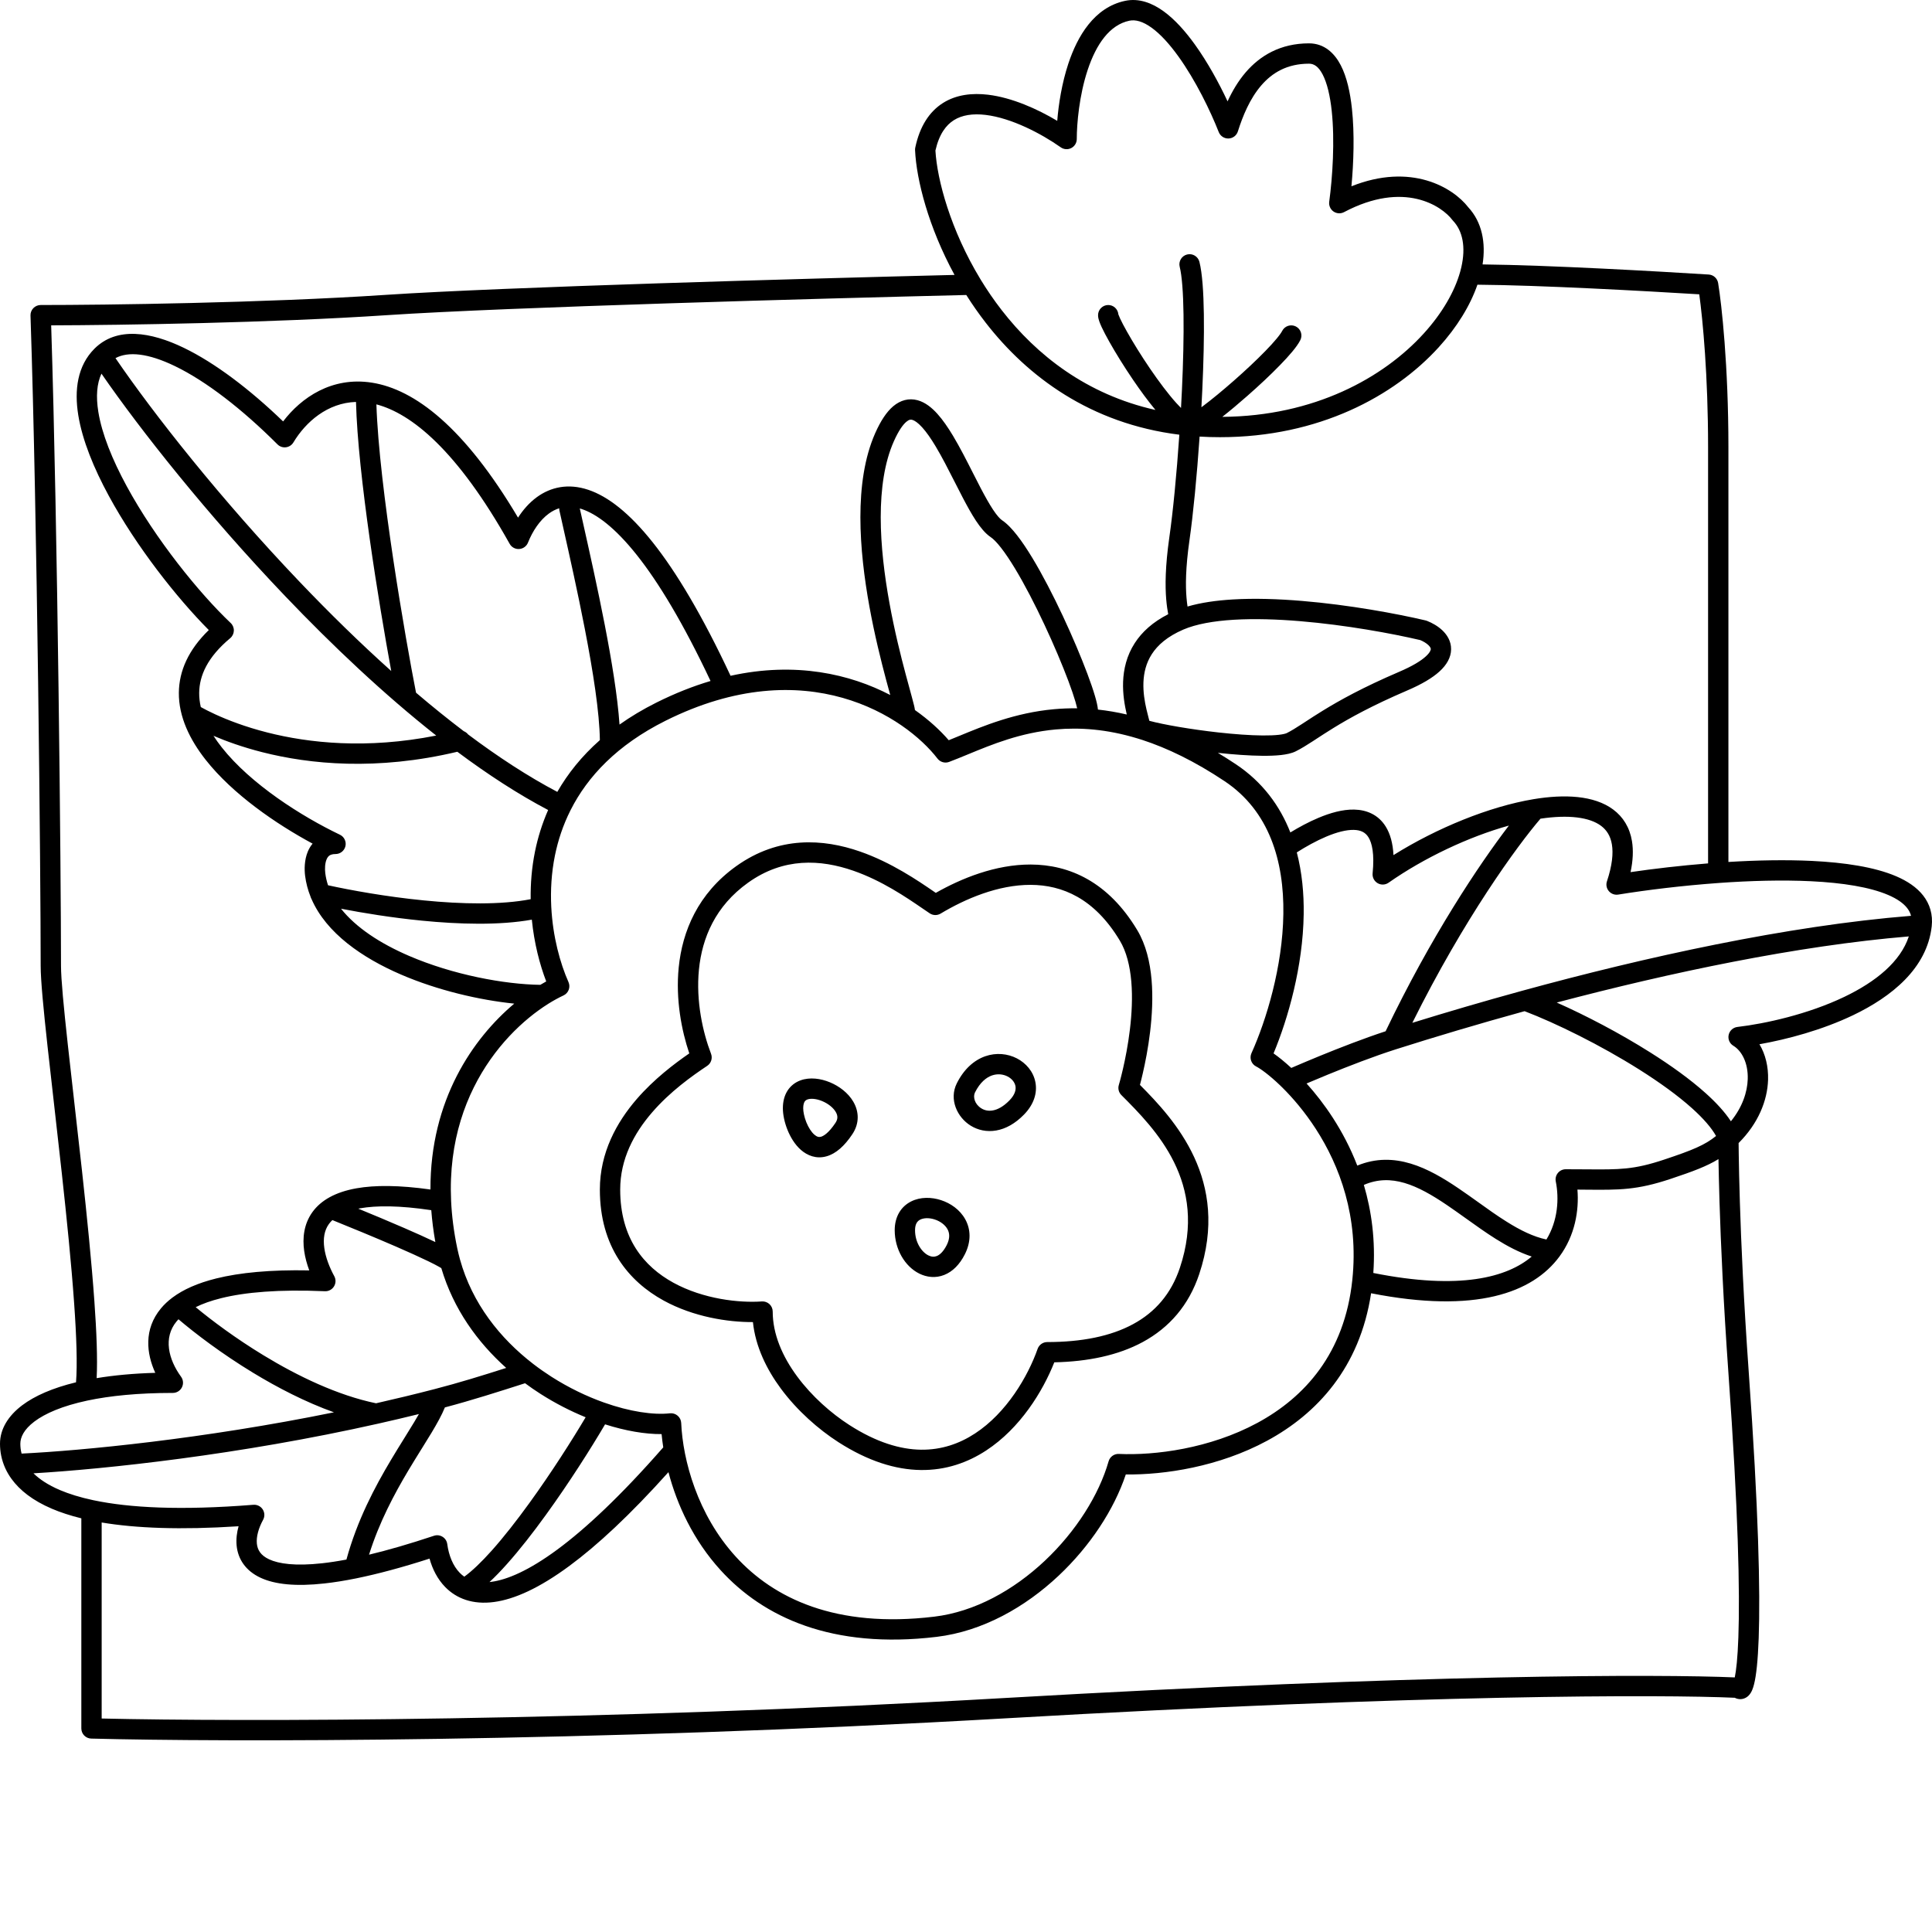 <svg width="80" height="80" viewBox="0 0 80 80" fill="none" xmlns="http://www.w3.org/2000/svg">
  <path fill-rule="evenodd" clip-rule="evenodd"
        d="M50.831 4.197C50.474 3.436 50.005 2.575 49.474 1.838C49.086 1.3 48.651 0.807 48.183 0.468C47.717 0.13 47.169 -0.088 46.588 0.035C45.307 0.306 44.612 1.504 44.237 2.637C43.967 3.453 43.833 4.32 43.778 5.004C42.956 4.513 41.906 4.041 40.912 3.922C40.27 3.846 39.608 3.911 39.049 4.263C38.48 4.622 38.084 5.234 37.899 6.112C37.892 6.147 37.889 6.182 37.891 6.218C37.946 7.445 38.447 9.407 39.525 11.384C33.336 11.536 20.839 11.886 15.97 12.21C10.932 12.546 4.347 12.63 1.684 12.63C1.57 12.63 1.461 12.677 1.381 12.759C1.302 12.841 1.259 12.951 1.263 13.065C1.544 21.479 1.684 36.209 1.684 39.995C1.684 40.591 1.803 41.816 1.969 43.331C2.048 44.056 2.139 44.855 2.235 45.693L2.25 45.827C2.351 46.714 2.456 47.644 2.559 48.58C2.764 50.451 2.955 52.338 3.068 53.939C3.169 55.353 3.206 56.511 3.148 57.238C2.185 57.471 1.441 57.796 0.918 58.19C0.339 58.627 1.98245e-06 59.175 0 59.782C-1.90708e-06 60.106 0.062 60.45 0.216 60.791C0.219 60.797 0.221 60.803 0.224 60.808C0.29 60.952 0.373 61.094 0.474 61.234C0.818 61.711 1.36 62.137 2.15 62.474C2.502 62.624 2.905 62.757 3.368 62.871V71.571C3.368 71.799 3.55 71.985 3.778 71.991C9.122 72.132 24.178 72.16 41.703 71.149C58.939 70.154 68.873 70.167 71.834 70.301C71.863 70.316 71.895 70.33 71.931 70.34C72.133 70.397 72.3 70.311 72.394 70.223C72.475 70.146 72.523 70.053 72.552 69.986C72.584 69.911 72.611 69.826 72.633 69.736C72.722 69.38 72.79 68.772 72.824 67.825C72.892 65.917 72.82 62.531 72.411 56.806C72.201 53.865 72.096 51.45 72.044 49.771C72.018 48.931 72.004 48.276 71.998 47.83C71.995 47.612 71.993 47.445 71.992 47.331C72.81 46.516 73.185 45.568 73.212 44.711C73.228 44.173 73.105 43.655 72.855 43.24C74.007 43.036 75.449 42.651 76.731 42.038C78.314 41.28 79.794 40.103 79.988 38.358C80.042 37.87 79.913 37.439 79.634 37.081C79.362 36.734 78.967 36.477 78.516 36.284C77.617 35.899 76.374 35.715 75.033 35.649C73.937 35.596 72.745 35.62 71.57 35.692V18.524C71.57 15.137 71.288 12.588 71.144 11.719C71.111 11.526 70.95 11.38 70.755 11.368C68.649 11.236 64.172 10.98 61.39 10.949C61.53 10.055 61.37 9.2 60.797 8.582C60.163 7.762 58.432 6.726 55.96 7.714C56.051 6.739 56.093 5.541 55.98 4.494C55.908 3.83 55.771 3.188 55.517 2.7C55.259 2.203 54.837 1.795 54.203 1.795C53.018 1.795 52.175 2.305 51.583 2.993C51.266 3.362 51.022 3.781 50.831 4.197ZM60.465 11.245C60.463 11.251 60.462 11.257 60.46 11.262C60.235 12.062 59.729 12.958 58.95 13.814C57.285 15.644 54.419 17.235 50.613 17.261C50.936 17.007 51.295 16.706 51.652 16.391C52.129 15.972 52.608 15.525 52.996 15.125C53.191 14.926 53.366 14.735 53.508 14.564C53.645 14.399 53.769 14.232 53.844 14.082C53.948 13.874 53.864 13.621 53.656 13.517C53.448 13.413 53.195 13.497 53.091 13.705C53.06 13.765 52.988 13.873 52.86 14.026C52.737 14.175 52.578 14.348 52.393 14.538C52.023 14.918 51.561 15.35 51.096 15.759C50.631 16.168 50.169 16.548 49.801 16.824C49.783 16.837 49.766 16.851 49.748 16.863C49.761 16.633 49.772 16.404 49.783 16.176C49.836 15.039 49.863 13.938 49.849 13.012C49.836 12.1 49.784 11.318 49.666 10.844C49.609 10.619 49.381 10.481 49.155 10.538C48.93 10.594 48.792 10.823 48.849 11.048C48.941 11.416 48.994 12.108 49.007 13.024C49.02 13.927 48.994 15.01 48.942 16.137C48.93 16.387 48.917 16.64 48.903 16.893C48.842 16.832 48.777 16.764 48.708 16.688C48.369 16.312 47.984 15.797 47.617 15.259C47.252 14.723 46.914 14.175 46.668 13.737C46.544 13.518 46.447 13.332 46.382 13.192C46.35 13.121 46.328 13.068 46.315 13.032C46.312 13.023 46.31 13.017 46.308 13.012C46.288 12.798 46.108 12.63 45.889 12.63C45.657 12.63 45.468 12.819 45.468 13.051C45.468 13.156 45.501 13.256 45.521 13.312C45.546 13.383 45.58 13.463 45.618 13.546C45.696 13.713 45.805 13.921 45.934 14.15C46.192 14.61 46.544 15.179 46.921 15.733C47.219 16.171 47.538 16.606 47.844 16.975C44.994 16.336 42.924 14.706 41.479 12.844C41.157 12.43 40.868 12.005 40.607 11.578C40.604 11.572 40.601 11.567 40.598 11.562C39.364 9.529 38.803 7.447 38.734 6.234C38.888 5.552 39.175 5.179 39.497 4.976C39.837 4.762 40.283 4.695 40.812 4.758C41.883 4.887 43.111 5.528 43.923 6.1C44.052 6.191 44.22 6.203 44.36 6.13C44.499 6.058 44.587 5.914 44.587 5.756C44.587 5.123 44.688 3.954 45.036 2.902C45.393 1.823 45.952 1.03 46.762 0.858C47.018 0.804 47.323 0.885 47.689 1.15C48.054 1.414 48.428 1.827 48.79 2.33C49.513 3.332 50.125 4.604 50.465 5.468C50.531 5.634 50.693 5.741 50.872 5.735C51.05 5.728 51.205 5.611 51.258 5.44C51.462 4.795 51.755 4.085 52.222 3.542C52.676 3.013 53.296 2.637 54.203 2.637C54.404 2.637 54.592 2.746 54.77 3.088C54.952 3.439 55.075 3.958 55.143 4.585C55.277 5.829 55.177 7.341 55.04 8.355C55.019 8.511 55.087 8.666 55.216 8.757C55.346 8.847 55.514 8.857 55.654 8.784C58.143 7.467 59.703 8.531 60.139 9.108C60.149 9.12 60.159 9.132 60.169 9.143C60.562 9.558 60.705 10.223 60.509 11.072C60.496 11.129 60.481 11.187 60.465 11.245ZM40.012 12.215C34.001 12.359 21 12.719 16.026 13.05C11.217 13.371 5.019 13.463 2.119 13.472C2.39 21.961 2.526 36.268 2.526 39.995C2.526 40.534 2.638 41.705 2.806 43.239C2.885 43.963 2.976 44.759 3.071 45.598L3.086 45.731C3.187 46.619 3.293 47.551 3.396 48.488C3.601 50.361 3.793 52.262 3.908 53.88C3.998 55.143 4.043 56.262 4.002 57.066C4.709 56.949 5.517 56.872 6.43 56.846C6.065 56.051 5.944 55.042 6.665 54.177C6.796 54.019 6.952 53.872 7.134 53.735C7.137 53.733 7.139 53.731 7.142 53.729C7.587 53.396 8.186 53.128 8.958 52.937C9.923 52.698 11.182 52.573 12.806 52.604C12.71 52.347 12.634 52.074 12.595 51.796C12.521 51.268 12.579 50.689 12.934 50.194C13.29 49.698 13.894 49.359 14.761 49.205C15.529 49.069 16.531 49.073 17.824 49.255C17.811 45.541 19.589 42.994 21.294 41.558C19.851 41.41 18.127 41.01 16.604 40.354C15.005 39.665 13.512 38.64 12.899 37.226C12.881 37.195 12.867 37.162 12.858 37.127C12.748 36.852 12.671 36.563 12.633 36.259C12.603 36.015 12.596 35.614 12.749 35.254C12.796 35.144 12.859 35.034 12.944 34.933C11.428 34.116 9.642 32.889 8.521 31.468C7.861 30.631 7.397 29.684 7.406 28.684C7.414 27.781 7.805 26.904 8.646 26.089C7.323 24.759 5.648 22.636 4.506 20.533C3.887 19.394 3.41 18.234 3.241 17.191C3.073 16.151 3.202 15.148 3.912 14.438C4.834 13.516 6.243 13.741 7.61 14.402C8.904 15.027 10.342 16.119 11.723 17.45C12.471 16.468 13.737 15.584 15.4 15.845C17.172 16.124 19.227 17.686 21.451 21.434C21.657 21.113 21.916 20.815 22.231 20.585C22.796 20.174 23.521 20 24.363 20.283C25.178 20.557 26.066 21.246 27.035 22.466C28.001 23.684 29.073 25.465 30.251 27.983C32.953 27.387 35.204 27.915 36.863 28.779C36.813 28.597 36.755 28.387 36.694 28.158C36.482 27.363 36.216 26.299 36.002 25.125C35.789 23.953 35.627 22.663 35.627 21.419C35.627 20.179 35.788 18.955 36.242 17.932C36.463 17.435 36.706 17.059 36.986 16.822C37.288 16.568 37.636 16.476 37.993 16.572C38.316 16.659 38.588 16.885 38.812 17.133C39.041 17.386 39.258 17.706 39.462 18.045C39.746 18.519 40.028 19.073 40.292 19.594C40.402 19.81 40.509 20.02 40.611 20.217C40.791 20.559 40.959 20.861 41.117 21.1C41.282 21.349 41.408 21.486 41.492 21.542C41.706 21.685 41.917 21.912 42.115 22.166C42.319 22.427 42.531 22.745 42.743 23.095C43.168 23.796 43.609 24.653 44.008 25.503C44.406 26.353 44.766 27.206 45.027 27.902C45.157 28.249 45.265 28.562 45.34 28.819C45.399 29.02 45.449 29.22 45.464 29.382C45.848 29.424 46.246 29.49 46.657 29.586C46.656 29.58 46.655 29.574 46.653 29.567C46.57 29.209 46.486 28.738 46.505 28.228C46.525 27.716 46.648 27.154 46.988 26.629C47.285 26.169 47.732 25.759 48.373 25.433C48.345 25.282 48.312 25.079 48.29 24.811C48.245 24.262 48.247 23.459 48.419 22.254C48.571 21.197 48.722 19.638 48.834 18C45.156 17.541 42.551 15.599 40.814 13.36C40.523 12.985 40.256 12.602 40.012 12.215ZM49.673 18.078C49.95 18.095 50.232 18.103 50.52 18.103C54.614 18.103 57.737 16.398 59.573 14.381C60.332 13.547 60.879 12.651 61.177 11.789C63.774 11.808 68.084 12.048 70.363 12.187C70.507 13.235 70.728 15.544 70.728 18.524V35.751C69.58 35.843 68.474 35.973 67.518 36.113C67.619 35.637 67.639 35.208 67.576 34.827C67.483 34.266 67.211 33.827 66.798 33.52C66.005 32.93 64.776 32.881 63.502 33.092C61.672 33.397 59.501 34.282 57.701 35.408C57.676 34.928 57.571 34.535 57.381 34.228C57.07 33.727 56.581 33.534 56.076 33.523C55.592 33.512 55.071 33.664 54.595 33.865C54.186 34.036 53.785 34.254 53.431 34.47C53 33.373 52.285 32.386 51.175 31.646C50.922 31.478 50.674 31.32 50.429 31.174C51.08 31.244 51.73 31.291 52.277 31.296C52.559 31.298 52.821 31.289 53.046 31.264C53.261 31.239 53.482 31.197 53.656 31.11C53.889 30.993 54.117 30.85 54.361 30.692C54.417 30.655 54.475 30.618 54.534 30.579C54.735 30.448 54.954 30.305 55.214 30.145C55.881 29.734 56.81 29.218 58.264 28.594C58.875 28.333 59.314 28.07 59.607 27.803C59.901 27.535 60.084 27.227 60.087 26.885C60.091 26.545 59.914 26.281 59.727 26.103C59.539 25.924 59.306 25.795 59.097 25.712C59.077 25.704 59.057 25.697 59.037 25.692C57.828 25.408 55.87 25.046 53.913 24.883C52.934 24.801 51.947 24.768 51.049 24.822C50.372 24.862 49.73 24.952 49.173 25.115C49.157 25.011 49.142 24.888 49.13 24.742C49.09 24.266 49.088 23.526 49.253 22.373C49.407 21.295 49.56 19.724 49.673 18.078ZM47.094 30.575C47.153 30.595 47.221 30.617 47.297 30.638C48.331 30.975 49.465 31.518 50.708 32.347C52.56 33.582 53.172 35.654 53.141 37.842C53.111 40.03 52.435 42.246 51.82 43.612C51.728 43.818 51.814 44.06 52.016 44.161C52.172 44.239 52.541 44.495 53.007 44.943C53.03 44.966 53.054 44.989 53.078 45.013C53.083 45.017 53.087 45.022 53.092 45.026C53.53 45.459 54.027 46.037 54.487 46.749C55.467 48.266 56.272 50.381 55.996 53.002C55.676 56.042 54.021 57.86 52.067 58.918C50.094 59.985 47.816 60.272 46.329 60.204C46.135 60.195 45.959 60.321 45.905 60.509C45.508 61.898 44.557 63.411 43.262 64.63C41.968 65.847 40.364 66.741 38.682 66.943C34.593 67.433 32.031 66.174 30.465 64.456C28.88 62.718 28.274 60.462 28.207 58.922C28.202 58.806 28.149 58.697 28.06 58.621C27.971 58.545 27.855 58.509 27.74 58.522C27.056 58.598 26.079 58.455 25.014 58.077C25.008 58.074 25.001 58.072 24.994 58.07C24.292 57.819 23.552 57.466 22.833 57.007C22.579 56.844 22.329 56.67 22.085 56.482C22.081 56.478 22.076 56.475 22.071 56.471C20.707 55.418 19.553 53.976 19.047 52.151C19.046 52.147 19.045 52.144 19.044 52.14C19.004 51.994 18.968 51.847 18.936 51.697C17.768 46.149 20.668 42.844 22.697 41.569C22.708 41.563 22.718 41.556 22.727 41.55C22.941 41.417 23.145 41.307 23.333 41.219C23.541 41.122 23.633 40.876 23.54 40.666C23.196 39.893 22.89 38.79 22.827 37.555C22.827 37.551 22.826 37.546 22.826 37.542C22.793 36.865 22.832 36.149 22.978 35.427C23.105 34.801 23.313 34.167 23.625 33.548C23.626 33.546 23.628 33.543 23.629 33.541L23.63 33.538C24.328 32.159 25.547 30.85 27.553 29.847C33.404 26.922 37.516 29.716 38.819 31.411C38.932 31.558 39.128 31.614 39.301 31.549C39.553 31.454 39.814 31.346 40.087 31.234C41.092 30.819 42.259 30.338 43.717 30.205C44.701 30.116 45.82 30.188 47.094 30.575ZM23.077 32.79C23.509 32.037 24.085 31.312 24.839 30.647C24.826 29.513 24.558 27.802 24.215 26.035C23.924 24.532 23.584 23.016 23.316 21.819C23.263 21.579 23.212 21.353 23.165 21.142C23.158 21.11 23.155 21.078 23.155 21.046C22.999 21.095 22.857 21.171 22.727 21.266C22.351 21.539 22.055 21.988 21.862 22.47C21.802 22.62 21.66 22.723 21.498 22.733C21.337 22.744 21.183 22.661 21.104 22.519C18.924 18.627 17.026 17.121 15.586 16.744C15.694 20.162 16.803 26.531 17.227 28.683C17.883 29.242 18.544 29.776 19.204 30.277C19.274 30.305 19.336 30.351 19.383 30.411C20.625 31.342 21.867 32.153 23.077 32.79ZM18.063 30.458C15.894 28.748 13.759 26.728 11.806 24.682C8.581 21.304 5.824 17.823 4.201 15.472C4.011 15.88 3.967 16.409 4.072 17.057C4.219 17.966 4.648 19.03 5.246 20.131C6.44 22.329 8.249 24.563 9.552 25.797C9.639 25.879 9.687 25.995 9.683 26.116C9.679 26.236 9.624 26.349 9.532 26.426C8.592 27.209 8.254 27.977 8.248 28.691C8.246 28.884 8.269 29.08 8.314 29.276C8.326 29.284 8.34 29.291 8.354 29.299C8.478 29.368 8.666 29.466 8.913 29.579C9.407 29.806 10.138 30.095 11.077 30.333C12.782 30.765 15.17 31.031 18.063 30.458ZM8.84 30.468C9.354 30.688 10.037 30.938 10.87 31.149C12.819 31.643 15.588 31.926 18.937 31.129C20.196 32.068 21.459 32.89 22.697 33.541C22.447 34.109 22.269 34.686 22.153 35.26C22.017 35.931 21.965 36.596 21.974 37.234C20.735 37.474 19.118 37.439 17.55 37.284C15.984 37.13 14.508 36.86 13.583 36.657C13.529 36.493 13.49 36.326 13.469 36.154C13.447 35.98 13.454 35.749 13.524 35.583C13.557 35.506 13.596 35.458 13.64 35.427C13.682 35.398 13.756 35.364 13.893 35.364C14.09 35.364 14.26 35.228 14.304 35.036C14.347 34.845 14.252 34.648 14.075 34.564C12.485 33.803 10.383 32.469 9.182 30.946C9.056 30.787 8.942 30.627 8.84 30.468ZM14.121 37.628C14.738 38.406 15.735 39.063 16.937 39.581C18.757 40.365 20.889 40.76 22.373 40.78C22.456 40.73 22.538 40.683 22.618 40.639C22.348 39.936 22.119 39.056 22.022 38.081C20.673 38.323 19.007 38.274 17.467 38.122C16.223 37.999 15.036 37.806 14.121 37.628ZM4.782 14.829C6.358 17.138 9.141 20.671 12.415 24.101C13.625 25.369 14.899 26.619 16.2 27.785C15.692 25.013 14.817 19.666 14.741 16.643C13.561 16.679 12.659 17.471 12.149 18.32C12.082 18.431 11.968 18.505 11.839 18.521C11.711 18.537 11.582 18.493 11.49 18.401C10.034 16.945 8.534 15.783 7.244 15.16C6.129 14.621 5.312 14.545 4.782 14.829ZM24.008 21.054C24.049 21.236 24.092 21.429 24.137 21.631C24.405 22.828 24.748 24.359 25.042 25.875C25.328 27.351 25.573 28.84 25.653 30.003C26.109 29.679 26.615 29.375 27.177 29.094C27.953 28.706 28.702 28.412 29.422 28.198C28.286 25.79 27.269 24.116 26.375 22.989C25.454 21.828 24.69 21.281 24.095 21.081C24.066 21.071 24.037 21.062 24.008 21.054ZM18.027 51.431C17.946 50.977 17.891 50.537 17.858 50.111C16.54 49.914 15.586 49.914 14.908 50.034C14.883 50.039 14.859 50.043 14.835 50.048C15.428 50.291 16.106 50.574 16.734 50.847C17.211 51.054 17.662 51.256 18.027 51.431ZM13.763 50.521C13.705 50.575 13.658 50.63 13.618 50.685C13.429 50.948 13.374 51.286 13.429 51.679C13.484 52.074 13.647 52.487 13.842 52.845C13.914 52.978 13.91 53.14 13.829 53.269C13.749 53.398 13.605 53.474 13.454 53.467C11.54 53.384 10.151 53.508 9.161 53.754C8.732 53.86 8.384 53.987 8.103 54.127C8.766 54.677 9.756 55.418 10.913 56.121C12.336 56.987 13.984 57.779 15.572 58.107C16.375 57.925 17.185 57.73 17.998 57.519C19.003 57.259 19.968 56.96 20.961 56.643C19.774 55.582 18.775 54.206 18.274 52.511C18.25 52.496 18.219 52.477 18.18 52.455C18.069 52.392 17.919 52.315 17.738 52.227C17.376 52.051 16.906 51.84 16.399 51.619C15.488 51.224 14.468 50.805 13.763 50.521ZM21.742 57.277C20.633 57.632 19.552 57.978 18.422 58.278C18.29 58.602 18.092 58.954 17.871 59.323C17.747 59.529 17.611 59.747 17.47 59.974L17.416 60.06C17.255 60.32 17.085 60.593 16.913 60.881C16.321 61.874 15.701 63.036 15.281 64.376C16.058 64.19 16.949 63.933 17.97 63.593C18.089 63.553 18.22 63.569 18.326 63.636C18.433 63.702 18.504 63.812 18.52 63.937C18.583 64.406 18.756 64.841 19.04 65.13C19.096 65.187 19.157 65.24 19.226 65.287C19.553 65.049 19.939 64.679 20.361 64.207C20.866 63.641 21.401 62.955 21.923 62.234C22.826 60.987 23.677 59.651 24.25 58.686C23.625 58.431 22.991 58.107 22.38 57.717C22.165 57.579 21.951 57.433 21.742 57.277ZM25.055 58.979C24.471 59.972 23.568 61.398 22.605 62.727C22.074 63.462 21.52 64.173 20.989 64.767C20.748 65.038 20.506 65.289 20.269 65.51C20.293 65.507 20.317 65.505 20.342 65.501C20.994 65.415 21.889 65.041 23.079 64.163C24.262 63.289 25.71 61.936 27.464 59.932C27.435 59.744 27.412 59.56 27.395 59.383C26.716 59.388 25.907 59.251 25.055 58.979ZM27.679 60.959C26.084 62.738 24.728 63.992 23.579 64.84C22.333 65.76 21.303 66.223 20.453 66.336C19.582 66.452 18.908 66.197 18.439 65.72C18.113 65.388 17.905 64.967 17.786 64.539C16.631 64.911 15.635 65.175 14.778 65.351C14.772 65.352 14.766 65.353 14.76 65.355C14.275 65.453 13.835 65.523 13.437 65.567C12.251 65.699 11.386 65.609 10.79 65.332C10.161 65.04 9.852 64.549 9.798 63.998C9.772 63.729 9.807 63.458 9.879 63.199C7.467 63.356 5.619 63.279 4.21 63.043V71.16C9.862 71.29 24.583 71.293 41.655 70.308C58.821 69.318 68.778 69.324 71.833 69.458C71.893 69.172 71.952 68.652 71.982 67.795C72.049 65.932 71.98 62.582 71.571 56.865C71.361 53.912 71.255 51.486 71.202 49.797C71.179 49.044 71.166 48.438 71.158 47.996C70.671 48.295 70.097 48.508 69.177 48.815C67.779 49.281 67.063 49.275 65.657 49.262C65.548 49.261 65.435 49.26 65.318 49.259C65.388 50.125 65.22 51.156 64.571 52.034C63.463 53.532 61.11 54.404 56.774 53.551C56.306 56.638 54.525 58.545 52.468 59.658C50.47 60.739 48.211 61.074 46.617 61.054C46.129 62.516 45.133 64.025 43.839 65.243C42.452 66.549 40.688 67.55 38.782 67.779C34.451 68.298 31.61 66.962 29.843 65.023C28.707 63.778 28.032 62.303 27.679 60.959ZM56.866 52.711C60.465 53.432 62.412 52.888 63.425 52.031C62.904 51.861 62.408 51.596 61.938 51.301C61.525 51.042 61.097 50.735 60.683 50.439C60.419 50.251 60.162 50.066 59.917 49.901C58.682 49.064 57.608 48.572 56.474 49.065C56.793 50.144 56.961 51.364 56.866 52.711ZM56.202 48.265C57.749 47.626 59.16 48.371 60.389 49.204C60.676 49.398 60.947 49.592 61.214 49.783C61.604 50.063 61.984 50.336 62.386 50.587C62.955 50.945 63.498 51.212 64.034 51.325C64.509 50.549 64.565 49.635 64.421 48.919C64.397 48.795 64.429 48.667 64.509 48.57C64.589 48.472 64.708 48.416 64.834 48.416C65.149 48.416 65.427 48.418 65.68 48.42C67.069 48.431 67.651 48.436 68.911 48.016C70.091 47.623 70.589 47.416 71.058 47.039C70.874 46.707 70.539 46.318 70.064 45.891C69.475 45.362 68.715 44.815 67.883 44.29C66.271 43.273 64.428 42.367 63.13 41.871C61.208 42.4 59.404 42.94 57.805 43.448C56.887 43.74 55.825 44.153 54.988 44.495C54.645 44.636 54.341 44.764 54.102 44.865C54.463 45.265 54.839 45.742 55.195 46.293C55.567 46.87 55.918 47.529 56.202 48.265ZM53.469 44.221C53.515 44.202 53.566 44.179 53.623 44.155C53.882 44.044 54.246 43.889 54.669 43.716C55.462 43.392 56.469 42.999 57.375 42.702C59.253 38.779 61.244 35.801 62.48 34.185C60.811 34.65 58.97 35.52 57.498 36.551C57.363 36.646 57.185 36.653 57.044 36.57C56.901 36.486 56.821 36.328 56.837 36.164C56.918 35.358 56.812 34.908 56.666 34.672C56.539 34.467 56.349 34.371 56.058 34.364C55.746 34.358 55.353 34.459 54.921 34.641C54.498 34.819 54.07 35.059 53.698 35.296C53.914 36.126 53.995 36.996 53.983 37.854C53.953 40.011 53.34 42.167 52.735 43.619C52.945 43.766 53.197 43.969 53.469 44.221ZM63.788 33.9C62.831 35.015 60.622 38.042 58.482 42.353C59.886 41.918 61.422 41.466 63.039 41.023C68.106 39.636 73.99 38.334 79.132 37.922C79.102 37.804 79.047 37.697 78.97 37.599C78.817 37.404 78.561 37.219 78.184 37.058C77.426 36.733 76.306 36.554 74.992 36.49C73.794 36.432 72.473 36.469 71.184 36.561C71.181 36.561 71.178 36.562 71.176 36.562C69.652 36.671 68.176 36.854 67.006 37.043C66.861 37.066 66.714 37.012 66.619 36.9C66.523 36.788 66.493 36.634 66.54 36.494C66.761 35.83 66.806 35.331 66.745 34.965C66.686 34.612 66.527 34.368 66.295 34.195C65.816 33.838 64.946 33.727 63.788 33.9ZM79.04 38.775C74.41 39.161 69.162 40.272 64.461 41.513C65.659 42.045 67.065 42.778 68.332 43.578C69.188 44.117 69.99 44.693 70.627 45.265C71.046 45.641 71.414 46.034 71.673 46.43C72.15 45.842 72.353 45.22 72.37 44.685C72.391 44.007 72.118 43.51 71.775 43.303C71.62 43.211 71.542 43.03 71.58 42.854C71.618 42.678 71.763 42.545 71.942 42.524C73.103 42.388 74.866 41.997 76.367 41.279C77.684 40.648 78.696 39.818 79.04 38.775ZM3.887 62.125C5.348 62.432 7.464 62.552 10.492 62.31C10.646 62.298 10.794 62.371 10.878 62.5C10.962 62.63 10.969 62.795 10.895 62.931C10.706 63.277 10.608 63.63 10.636 63.916C10.661 64.168 10.784 64.401 11.145 64.569C11.537 64.751 12.22 64.856 13.344 64.731C13.648 64.697 13.981 64.647 14.345 64.578C14.79 62.949 15.521 61.572 16.191 60.45C16.367 60.154 16.539 59.876 16.701 59.616L16.755 59.529C16.897 59.301 17.029 59.089 17.149 58.889C17.221 58.77 17.286 58.658 17.346 58.553C16.785 58.691 16.225 58.823 15.669 58.948C9.895 60.248 4.332 60.834 1.386 61.007C1.631 61.247 1.981 61.487 2.481 61.7C2.858 61.86 3.315 62.004 3.866 62.121C3.873 62.122 3.88 62.124 3.887 62.125ZM0.894 60.19C3.396 60.068 8.41 59.586 13.828 58.481C12.642 58.055 11.491 57.458 10.476 56.841C9.178 56.052 8.082 55.216 7.39 54.628C7.363 54.657 7.337 54.687 7.312 54.716C6.752 55.389 6.973 56.288 7.498 57.009C7.591 57.137 7.604 57.306 7.532 57.448C7.46 57.589 7.315 57.678 7.157 57.678C5.72 57.678 4.549 57.797 3.621 57.994C2.581 58.215 1.868 58.528 1.425 58.862C0.985 59.194 0.842 59.518 0.842 59.782C0.842 59.914 0.857 60.051 0.894 60.19ZM47.592 29.847C48.172 30.004 49.307 30.202 50.459 30.33C51.115 30.402 51.758 30.45 52.283 30.454C52.546 30.456 52.772 30.447 52.952 30.427C53.142 30.405 53.242 30.375 53.279 30.357C53.467 30.263 53.66 30.143 53.903 29.985C53.956 29.951 54.011 29.915 54.069 29.877C54.27 29.745 54.502 29.594 54.773 29.428C55.474 28.996 56.44 28.46 57.932 27.82C58.501 27.577 58.844 27.359 59.039 27.181C59.234 27.003 59.245 26.901 59.246 26.877C59.246 26.852 59.235 26.797 59.146 26.712C59.063 26.634 58.943 26.56 58.811 26.505C57.632 26.229 55.734 25.88 53.843 25.722C52.889 25.642 51.944 25.612 51.099 25.662C50.248 25.713 49.527 25.843 49.002 26.068C48.331 26.356 47.932 26.718 47.695 27.085C47.456 27.455 47.362 27.859 47.347 28.259C47.332 28.663 47.398 29.052 47.474 29.378C47.502 29.501 47.531 29.61 47.557 29.711C47.566 29.744 47.574 29.776 47.582 29.807C47.586 29.82 47.589 29.834 47.592 29.847ZM44.604 29.33C44.589 29.263 44.566 29.173 44.532 29.056C44.465 28.826 44.365 28.534 44.239 28.197C43.986 27.525 43.636 26.693 43.245 25.86C42.854 25.026 42.427 24.198 42.023 23.531C41.821 23.198 41.628 22.91 41.452 22.684C41.271 22.452 41.126 22.31 41.025 22.243C40.793 22.088 40.59 21.83 40.414 21.565C40.232 21.289 40.048 20.956 39.866 20.608C39.752 20.39 39.638 20.167 39.525 19.943C39.267 19.435 39.008 18.925 38.74 18.478C38.548 18.159 38.364 17.893 38.187 17.698C38.005 17.496 37.866 17.41 37.774 17.385C37.716 17.369 37.647 17.366 37.529 17.466C37.391 17.582 37.212 17.824 37.012 18.274C36.624 19.146 36.469 20.238 36.469 21.419C36.469 22.595 36.623 23.831 36.831 24.974C37.038 26.116 37.298 27.157 37.508 27.941C37.574 28.191 37.634 28.41 37.687 28.6C37.717 28.712 37.745 28.814 37.77 28.907C37.803 29.029 37.831 29.135 37.851 29.218C37.862 29.265 37.878 29.335 37.886 29.402C38.465 29.81 38.935 30.245 39.285 30.651C39.421 30.596 39.564 30.538 39.713 30.476C40.723 30.058 42.041 29.512 43.641 29.367C43.951 29.339 44.272 29.325 44.604 29.33ZM35.333 36.054C33.977 35.584 32.447 35.499 30.978 36.549C29.622 37.517 29.073 38.834 28.942 40.143C28.81 41.464 29.108 42.764 29.442 43.633C29.513 43.817 29.447 44.026 29.283 44.135C28.659 44.551 27.75 45.195 27 46.065C26.25 46.932 25.681 47.996 25.681 49.258C25.681 51.279 26.666 52.446 27.883 53.114C29.128 53.797 30.621 53.956 31.545 53.89C31.662 53.881 31.776 53.922 31.862 54.001C31.948 54.081 31.996 54.193 31.996 54.309C31.996 55.242 32.396 56.167 33.009 56.996C33.621 57.824 34.423 58.527 35.171 59.007C36.297 59.731 37.285 60.017 38.135 60.029C38.985 60.04 39.73 59.779 40.375 59.356C41.681 58.502 42.563 56.995 42.966 55.853C43.026 55.685 43.185 55.572 43.363 55.572C44.794 55.572 45.994 55.331 46.918 54.83C47.831 54.336 48.496 53.578 48.858 52.492C50.032 48.969 47.848 46.76 46.434 45.345C46.324 45.236 46.283 45.075 46.328 44.927M47.203 44.923C47.234 44.804 47.275 44.644 47.319 44.451C47.42 44.014 47.542 43.406 47.623 42.73C47.704 42.054 47.746 41.3 47.684 40.571C47.621 39.846 47.453 39.118 47.092 38.516C45.89 36.512 44.28 35.803 42.678 35.798C41.221 35.794 39.809 36.37 38.749 36.972C38.73 36.959 38.711 36.946 38.691 36.932C38.022 36.473 36.911 35.711 35.609 35.259C34.09 34.731 32.251 34.605 30.488 35.864C28.897 37.001 28.254 38.561 28.104 40.059C27.971 41.389 28.224 42.678 28.542 43.619C27.916 44.051 27.08 44.684 26.362 45.514C25.533 46.475 24.839 47.727 24.839 49.258C24.839 51.627 26.029 53.056 27.478 53.852C28.718 54.532 30.142 54.75 31.177 54.745C31.282 55.753 31.738 56.693 32.332 57.497C33.012 58.416 33.893 59.187 34.715 59.716C35.947 60.507 37.086 60.856 38.124 60.87C39.164 60.885 40.071 60.562 40.836 60.061C42.241 59.142 43.177 57.62 43.656 56.411C45.053 56.38 46.301 56.122 47.319 55.571C48.418 54.975 49.227 54.049 49.657 52.759C50.954 48.867 48.623 46.351 47.203 44.923ZM46.328 44.927L46.328 44.925L46.331 44.917L46.34 44.884C46.349 44.855 46.361 44.81 46.377 44.753C46.407 44.638 46.451 44.47 46.499 44.262C46.595 43.845 46.71 43.268 46.787 42.629C46.864 41.989 46.901 41.296 46.845 40.643C46.788 39.987 46.641 39.4 46.37 38.949C45.32 37.198 43.982 36.644 42.675 36.64C41.331 36.636 39.972 37.216 38.949 37.83C38.809 37.914 38.634 37.91 38.499 37.82C38.409 37.76 38.31 37.692 38.202 37.618C37.527 37.156 36.518 36.466 35.333 36.054M42.873 44.808C42.962 45.265 42.803 45.742 42.401 46.153C42.037 46.526 41.645 46.743 41.251 46.811C40.856 46.88 40.49 46.794 40.195 46.612C39.637 46.269 39.287 45.522 39.619 44.859C39.911 44.274 40.327 43.904 40.792 43.739C41.252 43.577 41.725 43.629 42.105 43.824C42.481 44.018 42.787 44.365 42.873 44.808ZM41.072 44.533C40.846 44.613 40.584 44.812 40.372 45.236C40.282 45.415 40.353 45.721 40.637 45.896C40.764 45.974 40.923 46.014 41.107 45.981C41.292 45.949 41.532 45.839 41.799 45.565C42.046 45.312 42.073 45.104 42.047 44.969C42.018 44.82 41.906 44.669 41.72 44.573C41.537 44.479 41.304 44.452 41.072 44.533ZM35.333 45.618C35.562 46.009 35.604 46.499 35.294 46.965C34.971 47.449 34.618 47.77 34.223 47.881C33.799 48 33.43 47.848 33.165 47.616C32.91 47.393 32.727 47.081 32.608 46.785C32.489 46.489 32.417 46.165 32.417 45.889C32.417 45.618 32.477 45.371 32.608 45.164C32.741 44.956 32.929 44.817 33.138 44.739C33.537 44.589 33.996 44.662 34.368 44.817C34.746 44.974 35.118 45.25 35.333 45.618ZM33.318 45.616C33.292 45.658 33.259 45.74 33.259 45.889C33.259 46.035 33.301 46.251 33.389 46.472C33.479 46.694 33.598 46.876 33.719 46.982C33.831 47.08 33.914 47.093 33.996 47.07C34.108 47.038 34.317 46.911 34.593 46.498C34.704 46.332 34.693 46.191 34.606 46.043C34.506 45.871 34.299 45.7 34.044 45.594C33.785 45.486 33.56 45.48 33.433 45.527C33.379 45.548 33.343 45.577 33.318 45.616ZM39.969 50.488C40.2 50.905 40.218 51.416 39.949 51.944C39.738 52.359 39.45 52.654 39.097 52.793C38.74 52.934 38.375 52.89 38.066 52.737C37.466 52.439 37.048 51.725 37.048 50.941C37.048 50.377 37.309 49.959 37.728 49.749C38.116 49.554 38.578 49.568 38.968 49.696C39.362 49.824 39.749 50.09 39.969 50.488ZM38.105 50.502C37.998 50.555 37.89 50.664 37.89 50.941C37.89 51.452 38.167 51.846 38.441 51.983C38.568 52.046 38.684 52.051 38.789 52.01C38.898 51.967 39.052 51.85 39.199 51.562C39.351 51.263 39.317 51.049 39.232 50.896C39.136 50.723 38.944 50.574 38.706 50.496C38.466 50.417 38.244 50.432 38.105 50.502Z"
        fill="currentColor"/>
</svg>
